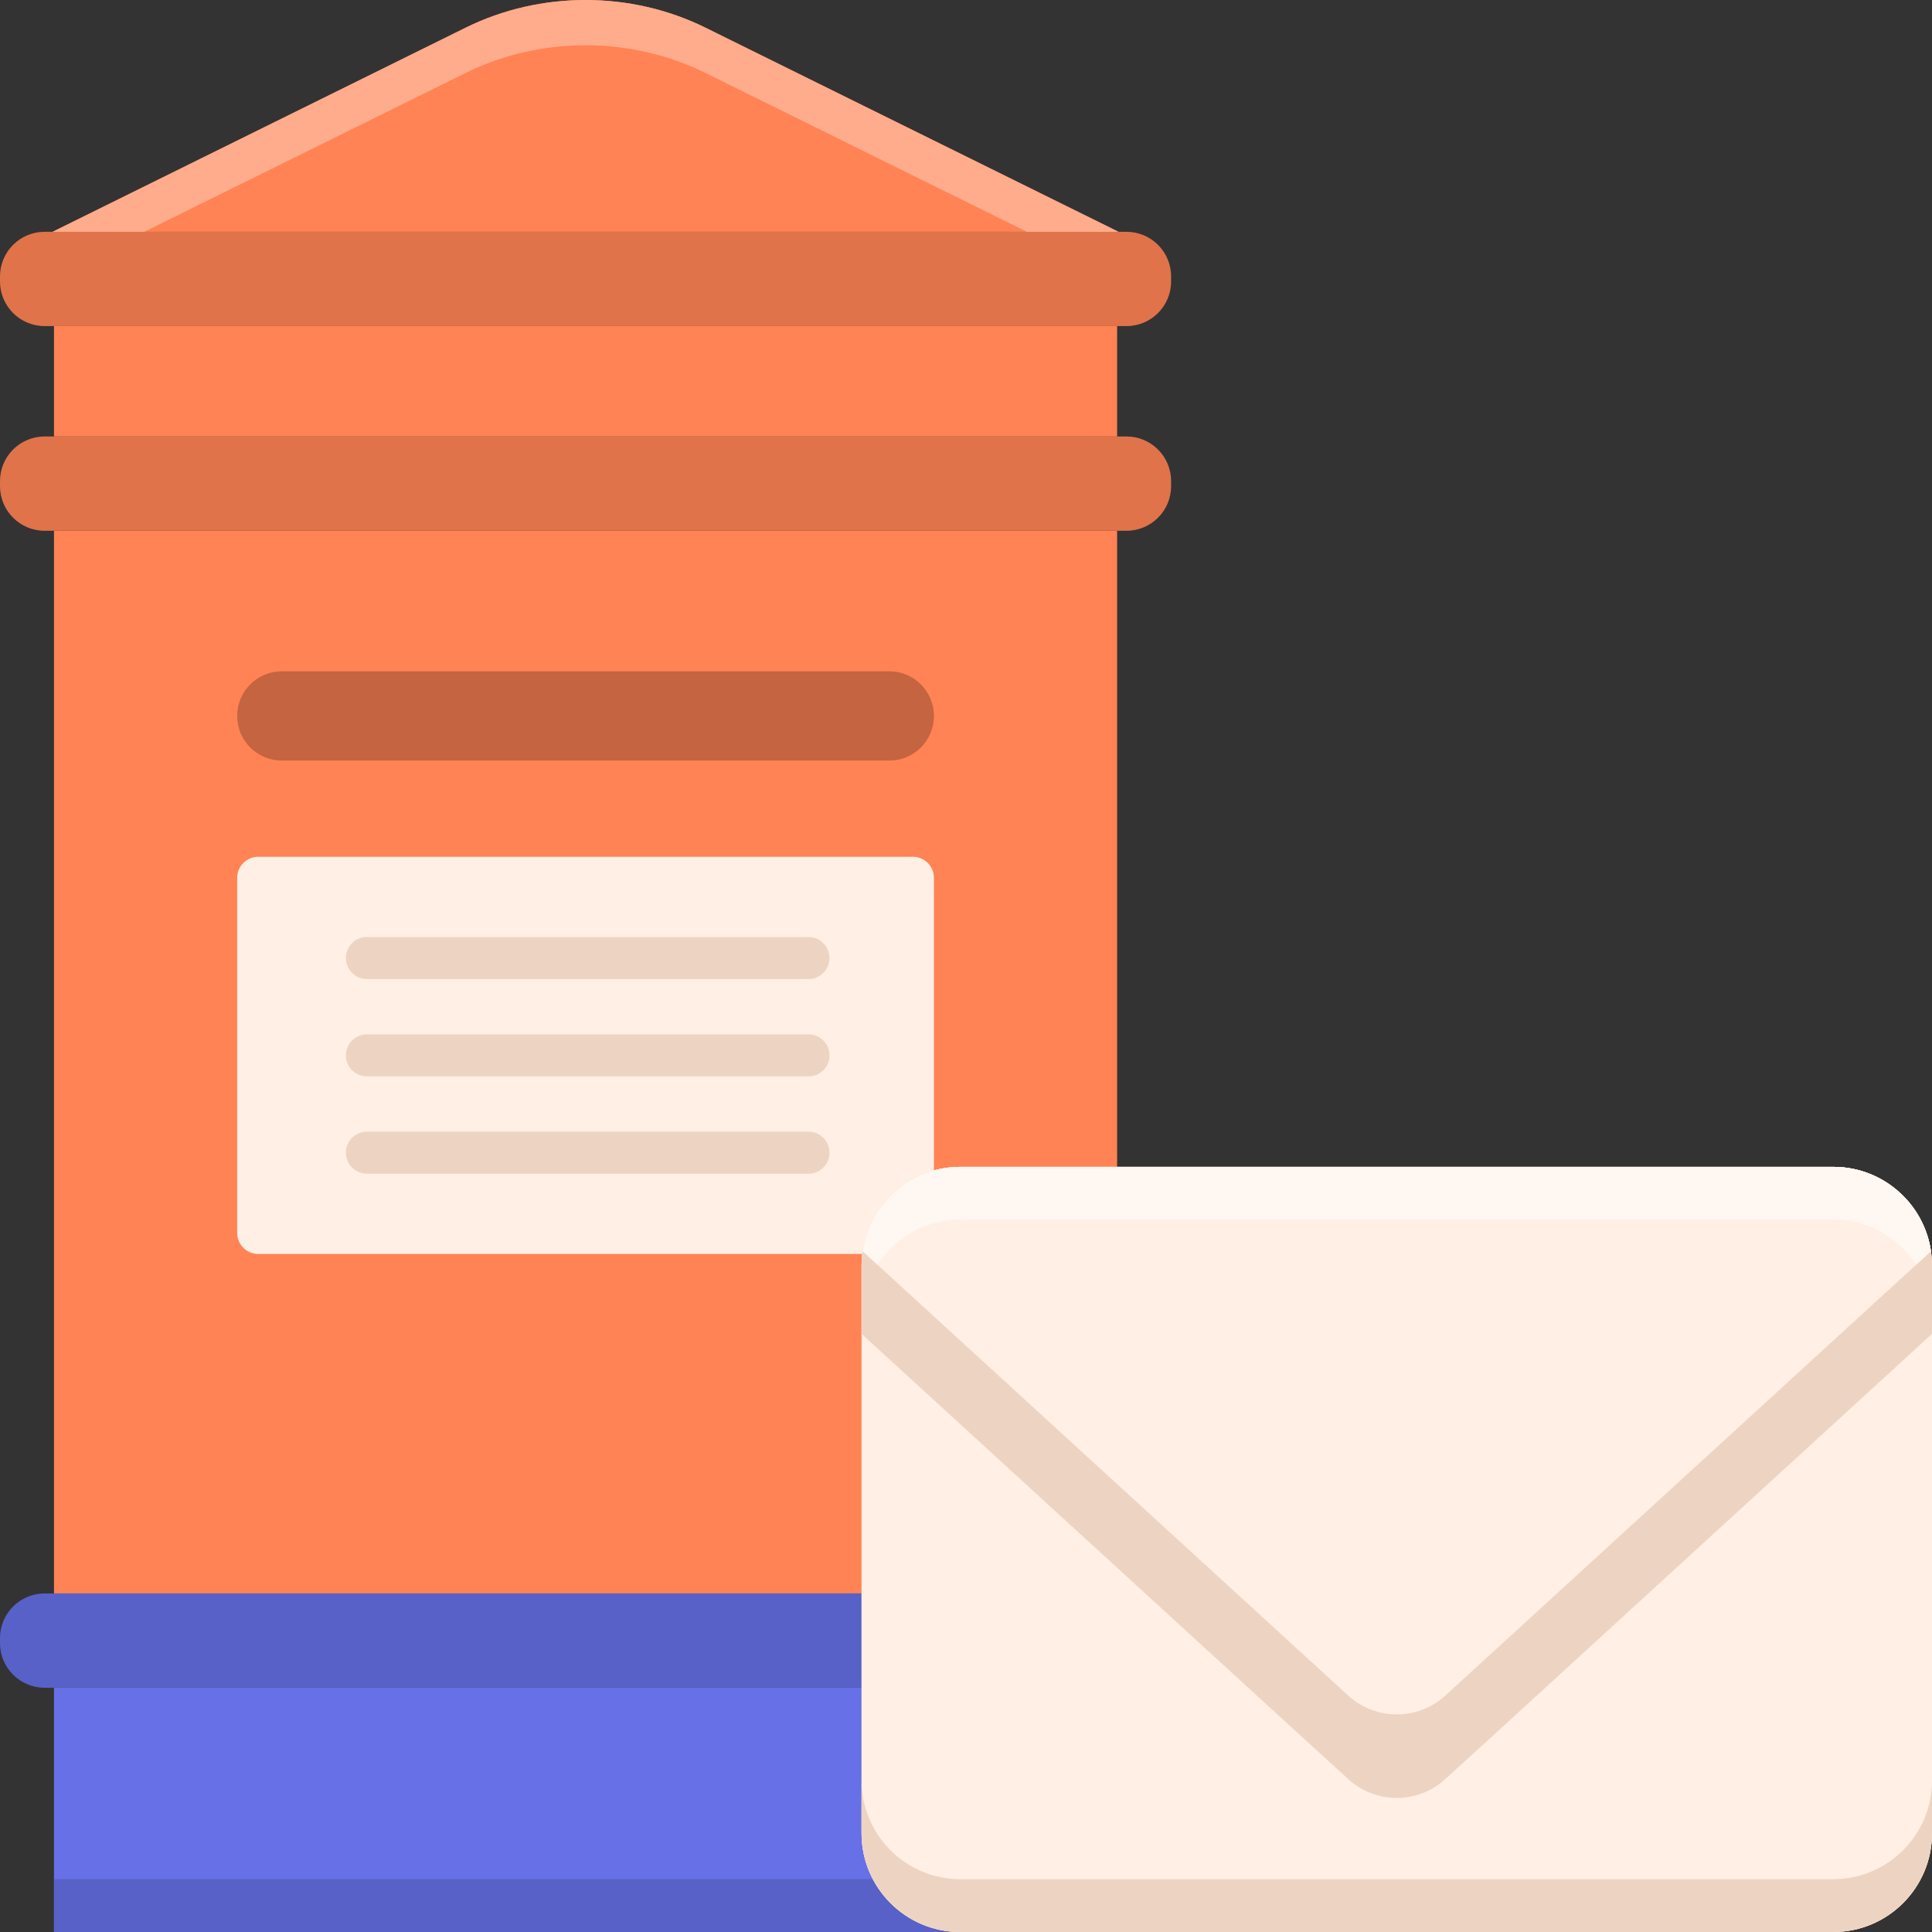 <svg height="512pt" viewBox="0 0 512.002 512" width="512pt" xmlns="http://www.w3.org/2000/svg"><rect x="0" y="0" width="512.002" height="512" fill="#333333" stroke="none"/><path d="m14.309 447.273h281.738v64.727h-281.738zm0 0" fill="#6770e6"/><path d="m14.309 498h281.738v14h-281.738zm0 0" fill="#5861c7"/><path d="m14.309 140.66h281.738v281.621h-281.738zm0 0" fill="#ff8354"/><path d="m14.309 86.418h281.738v29.254h-281.738zm0 0" fill="#ff8354"/><path d="m298.531 447.273h-286.707c-6.531 0-11.824-5.297-11.824-11.824v-1.344c0-6.531 5.293-11.824 11.824-11.824h286.707c6.531 0 11.824 5.293 11.824 11.824v1.344c0 6.527-5.293 11.824-11.824 11.824zm0 0" fill="#5861c7"/><path d="m298.531 140.66h-286.707c-6.531 0-11.824-5.293-11.824-11.824v-1.344c0-6.527 5.293-11.824 11.824-11.824h286.707c6.531 0 11.824 5.297 11.824 11.824v1.344c0 6.531-5.293 11.824-11.824 11.824zm0 0" fill="#e0734a"/><path d="m298.531 86.418h-286.707c-6.531 0-11.824-5.293-11.824-11.824v-1.34c0-6.531 5.293-11.824 11.824-11.824h286.707c6.531 0 11.824 5.293 11.824 11.824v1.34c0 6.531-5.293 11.824-11.824 11.824zm0 0" fill="#e0734a"/><path d="m13.938 61.43 109.492-54.105c19.762-9.766 43.734-9.766 63.5 0l109.488 54.105zm0 0" fill="#ff8354"/><path d="m123.43 19.324c19.762-9.766 43.734-9.766 63.5 0l85.203 42.105h24.285l-109.488-54.105c-19.766-9.766-43.738-9.766-63.5 0l-109.492 54.105h24.285zm0 0" fill="#ffac8c"/><path d="m235.68 201.555h-161.004c-6.531 0-11.824-5.293-11.824-11.824 0-6.527 5.293-11.824 11.824-11.824h161.004c6.531 0 11.824 5.297 11.824 11.824 0 6.531-5.293 11.824-11.824 11.824zm0 0" fill="#c46441"/><path d="m241.934 332.312h-173.512c-3.074 0-5.57-2.496-5.57-5.57v-94.121c0-3.074 2.496-5.57 5.57-5.57h173.512c3.078 0 5.57 2.496 5.57 5.57v94.121c0 3.074-2.492 5.57-5.57 5.57zm0 0" fill="#ffefe4"/><g fill="#edd4c2"><path d="m214.258 259.457h-117.023c-3.074 0-5.57-2.496-5.57-5.57 0-3.078 2.496-5.57 5.57-5.57h117.023c3.078 0 5.57 2.492 5.57 5.57 0 3.074-2.492 5.57-5.57 5.57zm0 0"/><path d="m214.258 285.25h-117.023c-3.074 0-5.57-2.492-5.57-5.57 0-3.074 2.496-5.566 5.57-5.566h117.023c3.078 0 5.57 2.492 5.57 5.566 0 3.078-2.492 5.57-5.57 5.57zm0 0"/><path d="m214.258 311.047h-117.023c-3.074 0-5.57-2.492-5.57-5.57 0-3.074 2.496-5.57 5.57-5.57h117.023c3.078 0 5.57 2.496 5.57 5.57 0 3.078-2.492 5.57-5.57 5.57zm0 0"/></g><path d="m485.848 512h-231.371c-14.441 0-26.152-11.711-26.152-26.156v-150.457c0-14.445 11.711-26.156 26.152-26.156h231.371c14.445 0 26.156 11.711 26.156 26.156v150.457c-.004 14.445-11.715 26.156-26.156 26.156zm0 0" fill="#ffefe4"/><path d="m485.848 512h-231.371c-14.441 0-26.152-11.711-26.152-26.156v-150.457c0-14.445 11.711-26.156 26.152-26.156h231.371c14.445 0 26.156 11.711 26.156 26.156v150.457c-.004 14.445-11.715 26.156-26.156 26.156zm0 0" fill="#ffefe4"/><path d="m485.848 498h-231.371c-14.441 0-26.152-11.711-26.152-26.156v14c0 14.445 11.711 26.156 26.152 26.156h231.371c14.445 0 26.156-11.711 26.156-26.156v-14c-.004 14.445-11.715 26.156-26.156 26.156zm0 0" fill="#edd4c2"/><path d="m485.848 309.234h-231.371c-14.441 0-26.152 11.711-26.152 26.152v18.129c.09.078.188.156.277.23l117.086 107.145 12.168 11.086c7.027 5.934 17.277 6 24.375.195l12.18-11.074 117.312-107.352c.094-.125.184-.258.277-.387v-17.973c0-14.441-11.711-26.152-26.152-26.152zm0 0" fill="#edd4c2"/><path d="m383.059 449.32 128.66-117.738c-1.84-12.641-12.723-22.348-25.871-22.348h-231.371c-13.152 0-24.031 9.707-25.871 22.348l128.66 117.738c7.297 6.684 18.496 6.684 25.793 0zm0 0" fill="#ffefe4"/><path d="m254.477 323.234h231.371c9.203 0 17.281 4.762 21.941 11.945l3.934-3.598c-1.844-12.641-12.727-22.348-25.875-22.348h-231.371c-13.152 0-24.031 9.707-25.871 22.348l3.934 3.598c4.656-7.184 12.734-11.945 21.938-11.945zm0 0" fill="#fff7f2"/></svg>
